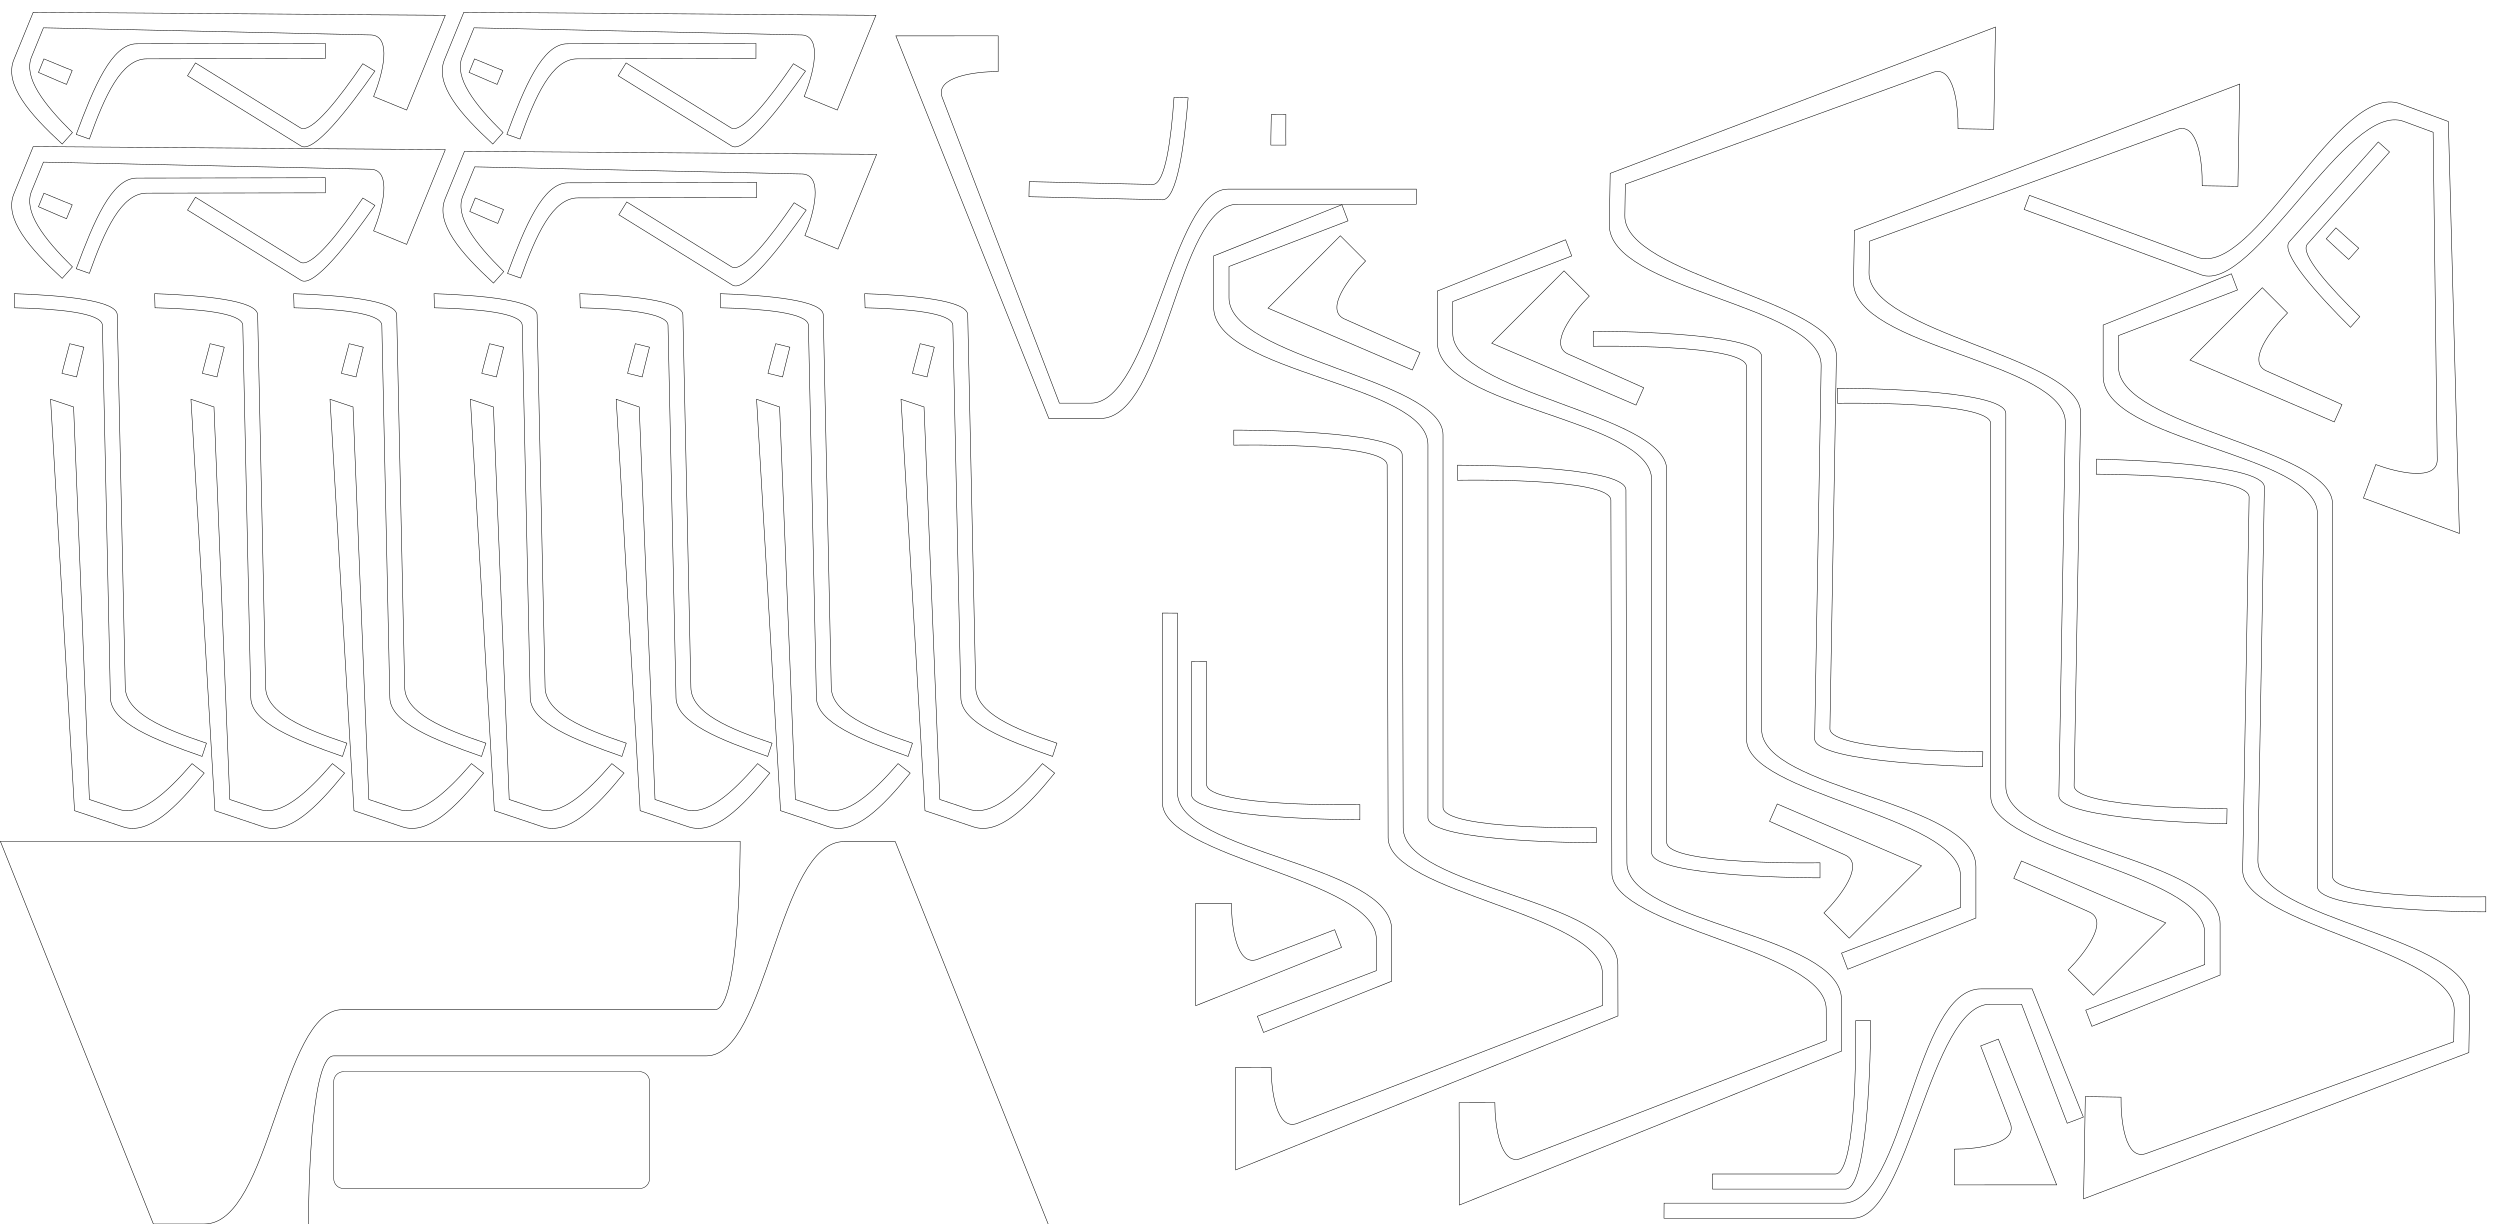 <?xml version="1.0" encoding="UTF-8" standalone="no"?>
<svg
   xmlns:dc="http://purl.org/dc/elements/1.1/"
   xmlns:cc="http://creativecommons.org/ns#"
   xmlns:rdf="http://www.w3.org/1999/02/22-rdf-syntax-ns#"
   xmlns:svg="http://www.w3.org/2000/svg"
   xmlns="http://www.w3.org/2000/svg"
   id="svg8"
   version="1.1"
   viewBox="0 0 490 240"
   height="240mm"
   width="490mm">
  <defs
     id="defs2" />
  <g
     transform="translate(0,-39.4)"
     id="layer2">
    <path
       id="path4662"
       d="m 60.457,279.35 c 0,0 -0.05,-33 4.95,-33 h 73.05 c 12,0 14,-42 27,-42 h 10.015 l 29.985,75 z"
       style="opacity:1;fill:none;fill-opacity:1;stroke:#000000;stroke-width:0.1;stroke-miterlimit:4;stroke-dasharray:none;stroke-opacity:1" />
    <path
       id="rect4682"
       d="m 67.362,249.446 h 58 c 1.083,0 1.954,0.872 1.954,1.954 v 19 c 0,1.083 -0.872,1.954 -1.954,1.954 H 67.362 c -1.083,0 -1.954,-0.872 -1.954,-1.954 V 251.4 c 0,-1.083 0.872,-1.954 1.954,-1.954 z"
       style="opacity:1;fill:none;fill-opacity:1;stroke:#000000;stroke-width:0.091;stroke-miterlimit:4;stroke-dasharray:none;stroke-opacity:1" />
    <path
       style="opacity:1;fill:none;fill-opacity:1;stroke:#000000;stroke-width:0.1;stroke-miterlimit:4;stroke-dasharray:none;stroke-opacity:1"
       d="m 145.074,204.296 c 0,0 0.05,33 -4.95,33 H 67.074 c -12,0 -14,42 -27,42 h -10.015 l -29.985,-75 z"
       id="path4686" />
    <path
       id="path970"
       d="m 335.656,272.464 h 26.042 c 5,0 4.95,-33 4.95,-33 h -2.95 c 0,0 0.552,30.044 -4,30.044 h -24.058 z"
       style="opacity:1;fill:none;fill-opacity:1;stroke:#000000;stroke-width:0.1;stroke-miterlimit:4;stroke-dasharray:none;stroke-opacity:1" />
    <path
       id="path972"
       d="m 326.141,278.175 h 37.086 c 10.925,0 15.027,-41.948 26.862,-41.948 h 6.138 l 8.942,23.327 3.17,-1.206 -10.046,-25.129 h -10.015 c -13,0 -15,42 -27,42 h -35.117 z"
       style="opacity:1;fill:none;fill-opacity:1;stroke:#000000;stroke-width:0.1;stroke-miterlimit:4;stroke-dasharray:none;stroke-opacity:1" />
    <path
       id="path974"
       d="m 388.21,244.401 5.842,15.239 c 1.33,3.931 -6.239,4.992 -11,5 v 7 l 15.295,-0.008 4.755,2.3e-4 -11.423,-28.571 z"
       style="opacity:1;fill:none;fill-opacity:1;stroke:#000000;stroke-width:0.1;stroke-miterlimit:4;stroke-dasharray:none;stroke-opacity:1" />
    <path
       style="opacity:1;fill:none;fill-opacity:1;stroke:#000000;stroke-width:0.1;stroke-miterlimit:4;stroke-dasharray:none;stroke-opacity:1"
       d="m 362.146,229.38 25.129,-10.046 v -10.015 c 0,-13 -42,-15 -42,-27 v -73.05 c 0,-5 -33,-4.95 -33,-4.95 v 2.95 c 0,0 30.044,-0.552 30.044,4 v 73 c 0,10.925 41.948,15.027 41.948,26.862 v 6.138 l -23.327,8.942 z"
       id="path1184" />
    <path
       style="opacity:1;fill:none;fill-opacity:1;stroke:#000000;stroke-width:0.1;stroke-miterlimit:4;stroke-dasharray:none;stroke-opacity:1"
       d="m 346.833,200.378 14.906,6.645 c 3.72,1.839 -0.881,7.942 -4.243,11.314 l 4.95,4.95 10.809,-10.821 3.363,-3.362 -28.28,-12.126 z"
       id="path4728-3" />
    <path
       style="opacity:1;fill:none;fill-opacity:1;stroke:#000000;stroke-width:0.1;stroke-miterlimit:4;stroke-dasharray:none;stroke-opacity:1"
       d="m 391.113,44.703 -75.512,28.671 -0.175,10.014 c -0.227,12.998 41.732,15.731 41.522,27.729 l -1.275,73.039 c -0.087,4.999 32.909,5.525 32.909,5.525 l 0.051,-2.95 c 0,0 -30.049,0.028 -29.97,-4.524 l 1.274,-72.989 C 360.129,98.296 318.258,93.463 318.465,81.629 l 0.107,-6.137 60.392,-21.949 c 3.953,-1.261 4.883,6.325 4.807,11.086 l 6.999,0.122 0.259,-15.292 z"
       id="path1174" />
    <path
       id="path1212"
       d="m 306.852,86.394 -25.129,10.046 v 10.015 c 0,13 42,15 42,27 v 73.05 c 0,5 33,4.95 33,4.95 v -2.95 c 0,0 -30.044,0.552 -30.044,-4 v -73 c 0,-10.925 -41.948,-15.027 -41.948,-26.862 v -6.138 l 23.327,-8.942 z"
       style="opacity:1;fill:none;fill-opacity:1;stroke:#000000;stroke-width:0.1;stroke-miterlimit:4;stroke-dasharray:none;stroke-opacity:1" />
    <path
       id="path1214"
       d="m 322.165,115.396 -14.906,-6.645 c -3.72,-1.839 0.881,-7.942 4.243,-11.314 l -4.95,-4.95 -10.809,10.821 -3.363,3.362 28.28,12.126 z"
       style="opacity:1;fill:none;fill-opacity:1;stroke:#000000;stroke-width:0.1;stroke-miterlimit:4;stroke-dasharray:none;stroke-opacity:1" />
    <path
       id="path1216"
       d="m 286.048,275.581 74.921,-30.181 -0.026,-10.015 c -0.034,-13 -42.039,-14.89 -42.07,-26.89 l -0.191,-73.05 c -0.013,-5 -33.013,-4.864 -33.013,-4.864 l 0.008,2.95 c 0,0 30.042,-0.631 30.054,3.921 l 0.191,73 c 0.029,10.925 41.987,14.917 42.018,26.753 l 0.016,6.138 -59.94,23.157 c -3.927,1.34 -5.009,-6.226 -5.029,-10.987 l -7,0.018 0.048,15.295 z"
       style="opacity:1;fill:none;fill-opacity:1;stroke:#000000;stroke-width:0.1;stroke-miterlimit:4;stroke-dasharray:none;stroke-opacity:1" />
    <path
       id="path1228"
       d="m 410.01,240.557 25.129,-10.046 v -10.015 c 0,-13 -42,-15 -42,-27 v -73.05 c 0,-5 -33,-4.95 -33,-4.95 v 2.95 c 0,0 30.044,-0.552 30.044,4 v 73 c 0,10.925 41.948,15.027 41.948,26.862 v 6.138 l -23.327,8.942 z"
       style="opacity:1;fill:none;fill-opacity:1;stroke:#000000;stroke-width:0.1;stroke-miterlimit:4;stroke-dasharray:none;stroke-opacity:1" />
    <path
       id="path1230"
       d="m 394.697,211.555 14.906,6.645 c 3.72,1.839 -0.881,7.942 -4.243,11.314 l 4.95,4.95 10.809,-10.821 3.363,-3.362 -28.28,-12.126 z"
       style="opacity:1;fill:none;fill-opacity:1;stroke:#000000;stroke-width:0.1;stroke-miterlimit:4;stroke-dasharray:none;stroke-opacity:1" />
    <path
       id="path1232"
       d="m 438.977,55.88 -75.512,28.671 -0.175,10.014 c -0.227,12.998 41.732,15.731 41.522,27.729 l -1.275,73.039 c -0.087,4.999 32.909,5.525 32.909,5.525 l 0.051,-2.95 c 0,0 -30.049,0.028 -29.97,-4.524 l 1.274,-72.989 c 0.191,-10.923 -41.68,-15.757 -41.473,-27.59 l 0.107,-6.137 60.392,-21.949 c 3.953,-1.261 4.883,6.325 4.807,11.086 l 6.999,0.122 0.259,-15.292 z"
       style="opacity:1;fill:none;fill-opacity:1;stroke:#000000;stroke-width:0.1;stroke-miterlimit:4;stroke-dasharray:none;stroke-opacity:1" />
    <path
       style="opacity:1;fill:none;fill-opacity:1;stroke:#000000;stroke-width:0.1;stroke-miterlimit:4;stroke-dasharray:none;stroke-opacity:1"
       d="m 437.348,93.062 -25.129,10.046 v 10.015 c 0,13 42,15 42,27 v 73.05 c 0,5 33,4.95 33,4.95 v -2.95 c 0,0 -30.044,0.552 -30.044,-4 v -73 c 0,-10.925 -41.948,-15.027 -41.948,-26.862 v -6.138 l 23.327,-8.942 z"
       id="path1244" />
    <path
       style="opacity:1;fill:none;fill-opacity:1;stroke:#000000;stroke-width:0.1;stroke-miterlimit:4;stroke-dasharray:none;stroke-opacity:1"
       d="m 459.022,118.697 -14.906,-6.645 c -3.72,-1.839 0.881,-7.942 4.243,-11.314 l -4.95,-4.95 -10.809,10.821 -3.363,3.362 28.28,12.126 z"
       id="path1246" />
    <path
       style="opacity:1;fill:none;fill-opacity:1;stroke:#000000;stroke-width:0.1;stroke-miterlimit:4;stroke-dasharray:none;stroke-opacity:1"
       d="m 408.381,274.371 75.512,-28.671 0.175,-10.014 c 0.227,-12.998 -41.732,-15.731 -41.522,-27.729 l 1.275,-73.039 c 0.087,-4.999 -32.909,-5.525 -32.909,-5.525 l -0.051,2.95 c 0,0 30.049,-0.028 29.97,4.524 l -1.274,72.989 c -0.191,10.923 41.68,15.757 41.473,27.59 l -0.107,6.137 -60.392,21.949 c -3.953,1.261 -4.883,-6.325 -4.807,-11.086 l -6.999,-0.122 -0.259,15.292 z"
       id="path1248" />
    <path
       style="opacity:1;fill:none;fill-opacity:1;stroke:#000000;stroke-width:0.1;stroke-miterlimit:4;stroke-dasharray:none;stroke-opacity:1"
       d="m 263.005,79.516 -25.129,10.046 v 10.015 c 0,13 42,15 42,27 v 73.05 c 0,5 33,4.95 33,4.95 v -2.95 c 0,0 -30.044,0.552 -30.044,-4 v -73 c 0,-10.925 -41.948,-15.027 -41.948,-26.862 v -6.138 l 23.327,-8.942 z"
       id="path1367" />
    <path
       style="opacity:1;fill:none;fill-opacity:1;stroke:#000000;stroke-width:0.1;stroke-miterlimit:4;stroke-dasharray:none;stroke-opacity:1"
       d="m 278.317,108.518 -14.906,-6.645 c -3.72,-1.839 0.881,-7.942 4.243,-11.314 l -4.95,-4.95 -10.809,10.821 -3.363,3.362 28.28,12.126 z"
       id="path1369" />
    <path
       style="opacity:1;fill:none;fill-opacity:1;stroke:#000000;stroke-width:0.1;stroke-miterlimit:4;stroke-dasharray:none;stroke-opacity:1"
       d="m 242.2,268.703 74.921,-30.181 -0.026,-10.015 c -0.034,-13 -42.039,-14.89 -42.07,-26.89 l -0.191,-73.05 c -0.013,-5 -33.013,-4.864 -33.013,-4.864 l 0.008,2.95 c 0,0 30.042,-0.631 30.054,3.921 l 0.191,73 c 0.029,10.925 41.987,14.917 42.018,26.753 l 0.016,6.138 -59.94,23.157 c -3.927,1.34 -5.009,-6.226 -5.029,-10.987 l -7,0.018 0.048,15.295 z"
       id="path1371" />
    <path
       style="opacity:1;fill:none;fill-opacity:1;stroke:#000000;stroke-width:0.1;stroke-miterlimit:4;stroke-dasharray:none;stroke-opacity:1"
       d="m 233.534,169.073 v 26.042 c 0,5 33,4.95 33,4.95 v -2.95 c 0,0 -30.044,0.552 -30.044,-4 v -24.058 z"
       id="path1403" />
    <path
       style="opacity:1;fill:none;fill-opacity:1;stroke:#000000;stroke-width:0.1;stroke-miterlimit:4;stroke-dasharray:none;stroke-opacity:1"
       d="m 227.823,159.557 v 37.086 c 0,10.925 41.948,15.027 41.948,26.862 v 6.138 l -23.327,8.942 1.206,3.17 25.129,-10.046 v -10.015 c 0,-13 -42,-15 -42,-27 v -35.117 z"
       id="path1405" />
    <path
       style="opacity:1;fill:none;fill-opacity:1;stroke:#000000;stroke-width:0.1;stroke-miterlimit:4;stroke-dasharray:none;stroke-opacity:1"
       d="m 261.598,221.626 -15.239,5.842 c -3.931,1.33 -4.992,-6.239 -5,-11 h -7 l 0.008,15.295 -2.3e-4,4.755 28.571,-11.423 z"
       id="path1407" />
    <path
       id="path1500"
       d="m 13.664,106.767 c -0.94,3.433 -1.518,5.808 -1.518,5.808 l 2.865,0.702 c 0,0 0.544,-2.41 1.424,-5.822 z"
       style="opacity:1;fill:none;fill-opacity:1;stroke:#000000;stroke-width:0.1;stroke-miterlimit:4;stroke-dasharray:none;stroke-opacity:1" />
    <path
       id="path1502"
       d="m 37.641,189.069 c -5.15,5.938 -10.133,10.36 -14.298,8.97 l -5.822,-1.943 -3.097,-76.93 -4.511,-1.506 4.696,80.635 9.5,3.171 c 4.984,1.663 10.435,-3.749 15.913,-10.539 z"
       style="opacity:1;fill:none;fill-opacity:1;stroke:#000000;stroke-width:0.1;stroke-miterlimit:4;stroke-dasharray:none;stroke-opacity:1" />
    <path
       id="path1504"
       d="M 40.464,185.069 C 31.947,182.217 24.658,179.116 24.551,174.142 L 22.983,101.109 C 22.921,98.242 12.05,97.269 2.785,96.96 l 0.082,2.766 c 8.148,0.187 17.151,0.956 17.204,3.445 l 1.567,72.983 c 0.105,4.895 8.603,8.239 17.973,11.504 z"
       style="opacity:1;fill:none;fill-opacity:1;stroke:#000000;stroke-width:0.1;stroke-miterlimit:4;stroke-dasharray:none;stroke-opacity:1" />
    <path
       style="opacity:1;fill:none;fill-opacity:1;stroke:#000000;stroke-width:0.1;stroke-miterlimit:4;stroke-dasharray:none;stroke-opacity:1"
       d="m 41.181,106.767 c -0.94,3.433 -1.518,5.808 -1.518,5.808 l 2.865,0.702 c 0,0 0.544,-2.41 1.424,-5.822 z"
       id="path1508" />
    <path
       style="opacity:1;fill:none;fill-opacity:1;stroke:#000000;stroke-width:0.1;stroke-miterlimit:4;stroke-dasharray:none;stroke-opacity:1"
       d="m 65.158,189.069 c -5.15,5.938 -10.133,10.36 -14.298,8.97 l -5.822,-1.943 -3.097,-76.93 -4.511,-1.506 4.696,80.635 9.5,3.171 c 4.984,1.663 10.435,-3.749 15.913,-10.539 z"
       id="path1510" />
    <path
       style="opacity:1;fill:none;fill-opacity:1;stroke:#000000;stroke-width:0.1;stroke-miterlimit:4;stroke-dasharray:none;stroke-opacity:1"
       d="M 67.981,185.069 C 59.464,182.217 52.175,179.116 52.068,174.142 L 50.5,101.109 C 50.438,98.242 39.567,97.269 30.301,96.96 l 0.082,2.766 c 8.148,0.187 17.151,0.956 17.204,3.445 l 1.567,72.983 c 0.105,4.895 8.603,8.239 17.973,11.504 z"
       id="path1512" />
    <path
       style="opacity:1;fill:none;fill-opacity:1;stroke:#000000;stroke-width:0.1;stroke-miterlimit:4;stroke-dasharray:none;stroke-opacity:1"
       d="m 68.433,106.767 c -0.94,3.433 -1.518,5.808 -1.518,5.808 l 2.865,0.702 c 0,0 0.544,-2.41 1.424,-5.822 z"
       id="path1524" />
    <path
       style="opacity:1;fill:none;fill-opacity:1;stroke:#000000;stroke-width:0.1;stroke-miterlimit:4;stroke-dasharray:none;stroke-opacity:1"
       d="m 92.41,189.069 c -5.15,5.938 -10.133,10.36 -14.298,8.97 l -5.822,-1.943 -3.097,-76.93 -4.511,-1.506 4.696,80.635 9.5,3.171 c 4.984,1.663 10.435,-3.749 15.913,-10.539 z"
       id="path1526" />
    <path
       style="opacity:1;fill:none;fill-opacity:1;stroke:#000000;stroke-width:0.1;stroke-miterlimit:4;stroke-dasharray:none;stroke-opacity:1"
       d="M 95.233,185.069 C 86.716,182.217 79.427,179.116 79.32,174.142 L 77.752,101.109 C 77.69,98.242 66.819,97.269 57.553,96.96 l 0.082,2.766 c 8.148,0.187 17.151,0.956 17.204,3.445 l 1.567,72.983 c 0.105,4.895 8.603,8.239 17.973,11.504 z"
       id="path1528" />
    <path
       id="path1532"
       d="m 95.949,106.767 c -0.94,3.433 -1.518,5.808 -1.518,5.808 l 2.865,0.702 c 0,0 0.544,-2.41 1.424,-5.822 z"
       style="opacity:1;fill:none;fill-opacity:1;stroke:#000000;stroke-width:0.1;stroke-miterlimit:4;stroke-dasharray:none;stroke-opacity:1" />
    <path
       id="path1534"
       d="m 119.926,189.069 c -5.15,5.938 -10.133,10.36 -14.298,8.97 l -5.822,-1.943 -3.097,-76.93 -4.511,-1.506 4.696,80.635 9.5,3.171 c 4.984,1.663 10.435,-3.749 15.913,-10.539 z"
       style="opacity:1;fill:none;fill-opacity:1;stroke:#000000;stroke-width:0.1;stroke-miterlimit:4;stroke-dasharray:none;stroke-opacity:1" />
    <path
       id="path1536"
       d="m 122.749,185.069 c -8.517,-2.852 -15.806,-5.953 -15.913,-10.927 l -1.568,-73.033 c -0.062,-2.866 -10.933,-3.84 -20.198,-4.149 l 0.082,2.766 c 8.148,0.187 17.151,0.956 17.204,3.445 l 1.567,72.983 c 0.105,4.895 8.603,8.239 17.973,11.504 z"
       style="opacity:1;fill:none;fill-opacity:1;stroke:#000000;stroke-width:0.1;stroke-miterlimit:4;stroke-dasharray:none;stroke-opacity:1" />
    <path
       id="path1540"
       d="m 124.524,106.767 c -0.94,3.433 -1.518,5.808 -1.518,5.808 l 2.865,0.702 c 0,0 0.544,-2.41 1.424,-5.822 z"
       style="opacity:1;fill:none;fill-opacity:1;stroke:#000000;stroke-width:0.1;stroke-miterlimit:4;stroke-dasharray:none;stroke-opacity:1" />
    <path
       id="path1542"
       d="m 148.501,189.069 c -5.15,5.938 -10.133,10.36 -14.298,8.97 l -5.822,-1.943 -3.097,-76.93 -4.511,-1.506 4.696,80.635 9.5,3.171 c 4.984,1.663 10.435,-3.749 15.913,-10.539 z"
       style="opacity:1;fill:none;fill-opacity:1;stroke:#000000;stroke-width:0.1;stroke-miterlimit:4;stroke-dasharray:none;stroke-opacity:1" />
    <path
       id="path1544"
       d="m 151.324,185.069 c -8.517,-2.852 -15.806,-5.953 -15.913,-10.927 l -1.568,-73.033 c -0.061,-2.866 -10.933,-3.84 -20.198,-4.149 l 0.082,2.766 c 8.148,0.187 17.151,0.956 17.204,3.445 l 1.567,72.983 c 0.105,4.895 8.603,8.239 17.973,11.504 z"
       style="opacity:1;fill:none;fill-opacity:1;stroke:#000000;stroke-width:0.1;stroke-miterlimit:4;stroke-dasharray:none;stroke-opacity:1" />
    <path
       style="opacity:1;fill:none;fill-opacity:1;stroke:#000000;stroke-width:0.1;stroke-miterlimit:4;stroke-dasharray:none;stroke-opacity:1"
       d="m 152.041,106.767 c -0.94,3.433 -1.518,5.808 -1.518,5.808 l 2.865,0.702 c 0,0 0.544,-2.41 1.424,-5.822 z"
       id="path1548" />
    <path
       style="opacity:1;fill:none;fill-opacity:1;stroke:#000000;stroke-width:0.1;stroke-miterlimit:4;stroke-dasharray:none;stroke-opacity:1"
       d="m 176.018,189.069 c -5.15,5.938 -10.133,10.36 -14.298,8.97 l -5.822,-1.943 -3.097,-76.93 -4.511,-1.506 4.696,80.635 9.5,3.171 c 4.984,1.663 10.435,-3.749 15.913,-10.539 z"
       id="path1550" />
    <path
       style="opacity:1;fill:none;fill-opacity:1;stroke:#000000;stroke-width:0.1;stroke-miterlimit:4;stroke-dasharray:none;stroke-opacity:1"
       d="m 178.841,185.069 c -8.517,-2.852 -15.806,-5.953 -15.913,-10.927 l -1.568,-73.033 c -0.061,-2.866 -10.933,-3.84 -20.198,-4.149 l 0.082,2.766 c 8.148,0.187 17.151,0.956 17.204,3.445 l 1.567,72.983 c 0.105,4.895 8.603,8.239 17.973,11.504 z"
       id="path1552" />
    <path
       id="path1556"
       d="m 180.351,106.767 c -0.94,3.433 -1.518,5.808 -1.518,5.808 l 2.865,0.702 c 0,0 0.544,-2.41 1.424,-5.822 z"
       style="opacity:1;fill:none;fill-opacity:1;stroke:#000000;stroke-width:0.1;stroke-miterlimit:4;stroke-dasharray:none;stroke-opacity:1" />
    <path
       id="path1558"
       d="m 204.328,189.069 c -5.15,5.938 -10.133,10.36 -14.298,8.97 l -5.822,-1.943 -3.097,-76.93 -4.511,-1.506 4.696,80.635 9.5,3.171 c 4.984,1.663 10.435,-3.749 15.913,-10.539 z"
       style="opacity:1;fill:none;fill-opacity:1;stroke:#000000;stroke-width:0.1;stroke-miterlimit:4;stroke-dasharray:none;stroke-opacity:1" />
    <path
       id="path1560"
       d="m 207.152,185.069 c -8.517,-2.852 -15.806,-5.953 -15.913,-10.927 l -1.568,-73.033 c -0.061,-2.866 -10.933,-3.84 -20.198,-4.149 l 0.082,2.766 c 8.148,0.187 17.151,0.956 17.204,3.445 l 1.567,72.983 c 0.105,4.895 8.603,8.239 17.974,11.504 z"
       style="opacity:1;fill:none;fill-opacity:1;stroke:#000000;stroke-width:0.1;stroke-miterlimit:4;stroke-dasharray:none;stroke-opacity:1" />
    <path
       id="path1572"
       d="m 7.538,79.922 c 3.246,1.428 5.499,2.345 5.499,2.345 l 1.116,-2.731 c 0,0 -2.301,-0.891 -5.544,-2.262 z"
       style="opacity:1;fill:none;fill-opacity:1;stroke:#000000;stroke-width:0.1;stroke-miterlimit:4;stroke-dasharray:none;stroke-opacity:1" />
    <path
       id="path1570"
       d="M 71.115,78.216 C 66.522,84.95 60.973,92.086 58.856,90.775 L 38.31,78.058 36.754,80.572 59.001,94.341 c 2.438,1.509 9.173,-7.081 14.477,-14.685 z"
       style="opacity:1;fill:none;fill-opacity:1;stroke:#000000;stroke-width:0.1;stroke-miterlimit:4;stroke-dasharray:none;stroke-opacity:1" />
    <path
       id="path1568"
       d="M 14.196,91.707 C 8.613,86.181 4.532,80.922 6.192,76.859 L 8.513,71.178 72.755,72.576 c 4.142,0.255 2.262,7.663 0.469,12.074 l 6.48,2.647 5.777,-14.162 1.799,-4.402 -80.77,-0.605 -3.787,9.272 c -1.986,4.861 3.051,10.652 9.462,16.561 z"
       style="opacity:1;fill:none;fill-opacity:1;stroke:#000000;stroke-width:0.1;stroke-miterlimit:4;stroke-dasharray:none;stroke-opacity:1" />
    <path
       id="path1564"
       d="M 17.517,92.973 C 20.537,84.506 23.781,77.269 28.76,77.26 l 35.003,-0.066 0.007,-2.956 -36.965,0.07 c -4.899,0.009 -8.411,8.452 -11.861,17.765 z"
       style="opacity:1;fill:none;fill-opacity:1;stroke:#000000;stroke-width:0.1;stroke-miterlimit:4;stroke-dasharray:none;stroke-opacity:1" />
    <path
       style="opacity:1;fill:none;fill-opacity:1;stroke:#000000;stroke-width:0.1;stroke-miterlimit:4;stroke-dasharray:none;stroke-opacity:1"
       d="m 7.538,53.596 c 3.246,1.428 5.499,2.345 5.499,2.345 l 1.116,-2.731 c 0,0 -2.301,-0.891 -5.544,-2.262 z"
       id="path1580" />
    <path
       style="opacity:1;fill:none;fill-opacity:1;stroke:#000000;stroke-width:0.1;stroke-miterlimit:4;stroke-dasharray:none;stroke-opacity:1"
       d="M 71.115,51.89 C 66.522,58.624 60.973,65.76 58.856,64.449 L 38.31,51.732 l -1.556,2.514 22.247,13.77 c 2.438,1.509 9.173,-7.081 14.477,-14.685 z"
       id="path1582" />
    <path
       style="opacity:1;fill:none;fill-opacity:1;stroke:#000000;stroke-width:0.1;stroke-miterlimit:4;stroke-dasharray:none;stroke-opacity:1"
       d="M 14.196,65.38 C 8.613,59.855 4.532,54.596 6.192,50.533 l 2.321,-5.682 64.242,1.398 c 4.142,0.255 2.262,7.663 0.469,12.074 l 6.48,2.647 5.777,-14.162 1.799,-4.402 -80.77,-0.605 -3.787,9.272 c -1.986,4.861 3.051,10.652 9.462,16.561 z"
       id="path1584" />
    <path
       style="opacity:1;fill:none;fill-opacity:1;stroke:#000000;stroke-width:0.1;stroke-miterlimit:4;stroke-dasharray:none;stroke-opacity:1"
       d="m 17.517,66.647 c 3.02,-8.467 6.264,-15.704 11.243,-15.714 l 35.003,-0.066 0.007,-2.956 -36.965,0.07 c -4.899,0.009 -8.411,8.452 -11.861,17.765 z"
       id="path1586" />
    <path
       id="path1590"
       d="m 91.94,53.596 c 3.246,1.428 5.499,2.345 5.499,2.345 l 1.116,-2.731 c 0,0 -2.301,-0.891 -5.544,-2.262 z"
       style="opacity:1;fill:none;fill-opacity:1;stroke:#000000;stroke-width:0.1;stroke-miterlimit:4;stroke-dasharray:none;stroke-opacity:1" />
    <path
       id="path1592"
       d="m 155.517,51.89 c -4.593,6.735 -10.142,13.87 -12.259,12.56 l -20.547,-12.717 -1.556,2.514 22.247,13.77 c 2.438,1.509 9.173,-7.081 14.477,-14.685 z"
       style="opacity:1;fill:none;fill-opacity:1;stroke:#000000;stroke-width:0.1;stroke-miterlimit:4;stroke-dasharray:none;stroke-opacity:1" />
    <path
       id="path1594"
       d="M 98.598,65.38 C 93.016,59.855 88.934,54.596 90.594,50.533 l 2.321,-5.682 64.242,1.398 c 4.142,0.255 2.262,7.663 0.469,12.074 l 6.48,2.647 5.777,-14.162 1.799,-4.402 -80.77,-0.605 -3.787,9.272 c -1.986,4.861 3.051,10.652 9.462,16.561 z"
       style="opacity:1;fill:none;fill-opacity:1;stroke:#000000;stroke-width:0.1;stroke-miterlimit:4;stroke-dasharray:none;stroke-opacity:1" />
    <path
       id="path1596"
       d="m 101.919,66.647 c 3.02,-8.467 6.264,-15.704 11.243,-15.714 l 35.003,-0.066 0.007,-2.956 -36.965,0.07 c -4.899,0.009 -8.411,8.452 -11.861,17.765 z"
       style="opacity:1;fill:none;fill-opacity:1;stroke:#000000;stroke-width:0.1;stroke-miterlimit:4;stroke-dasharray:none;stroke-opacity:1" />
    <path
       style="opacity:1;fill:none;fill-opacity:1;stroke:#000000;stroke-width:0.1;stroke-miterlimit:4;stroke-dasharray:none;stroke-opacity:1"
       d="m 92.073,80.848 c 3.246,1.428 5.499,2.345 5.499,2.345 l 1.116,-2.731 c 0,0 -2.301,-0.891 -5.544,-2.262 z"
       id="path1600" />
    <path
       style="opacity:1;fill:none;fill-opacity:1;stroke:#000000;stroke-width:0.1;stroke-miterlimit:4;stroke-dasharray:none;stroke-opacity:1"
       d="m 155.65,79.142 c -4.593,6.735 -10.142,13.87 -12.259,12.56 l -20.547,-12.717 -1.556,2.514 22.247,13.77 c 2.438,1.509 9.173,-7.081 14.477,-14.685 z"
       id="path1602" />
    <path
       style="opacity:1;fill:none;fill-opacity:1;stroke:#000000;stroke-width:0.1;stroke-miterlimit:4;stroke-dasharray:none;stroke-opacity:1"
       d="M 98.73,92.633 C 93.148,87.107 89.067,81.848 90.726,77.785 l 2.321,-5.682 64.242,1.398 c 4.142,0.255 2.262,7.663 0.469,12.074 l 6.48,2.647 5.777,-14.162 1.799,-4.402 -80.77,-0.605 -3.787,9.272 c -1.986,4.861 3.051,10.652 9.462,16.561 z"
       id="path1604" />
    <path
       style="opacity:1;fill:none;fill-opacity:1;stroke:#000000;stroke-width:0.1;stroke-miterlimit:4;stroke-dasharray:none;stroke-opacity:1"
       d="m 102.051,93.899 c 3.02,-8.467 6.264,-15.704 11.243,-15.714 l 35.003,-0.066 0.007,-2.956 -36.965,0.07 c -4.899,0.009 -8.411,8.452 -11.861,17.765 z"
       id="path1606" />
    <path
       id="path1648"
       d="m 455.947,86.201 c 2.583,2.429 4.402,4.045 4.402,4.045 l 1.963,-2.202 c 0,0 -1.872,-1.608 -4.472,-3.982 z"
       style="opacity:1;fill:none;fill-opacity:1;stroke:#000000;stroke-width:0.1;stroke-miterlimit:4;stroke-dasharray:none;stroke-opacity:1" />
    <path
       id="path1646"
       d="M 462.52,101.472 C 456.681,95.784 450.612,89.085 452.269,87.226 l 16.078,-18.038 -2.207,-1.967 -17.409,19.531 c -1.908,2.14 5.388,10.259 11.961,16.798 z"
       style="opacity:1;fill:none;fill-opacity:1;stroke:#000000;stroke-width:0.1;stroke-miterlimit:4;stroke-dasharray:none;stroke-opacity:1" />
    <path
       style="opacity:1;fill:none;fill-opacity:1;stroke:#000000;stroke-width:0.1;stroke-miterlimit:4;stroke-dasharray:none;stroke-opacity:1"
       d="m 249.176,61.861 c -0.095,3.545 -0.091,5.977 -0.091,5.977 h 2.95 c 0,0 -0.045,-2.467 -0.003,-5.988 z"
       id="path1630" />
    <path
       style="opacity:1;fill:none;fill-opacity:1;stroke:#000000;stroke-width:0.1;stroke-miterlimit:4;stroke-dasharray:none;stroke-opacity:1"
       d="m 230.104,58.518 c -0.549,8.133 -1.718,17.096 -4.208,17.039 l -24.157,-0.557 -0.068,2.955 26.157,0.603 c 2.866,0.066 4.322,-10.752 5.043,-19.995 z"
       id="path1632" />
    <path
       style="opacity:1;fill:none;fill-opacity:1;stroke:#000000;stroke-width:0.1;stroke-miterlimit:4;stroke-dasharray:none;stroke-opacity:1"
       d="m 277.609,76.474 h -36.965 c -10.925,0 -15.027,41.948 -26.862,41.948 h -6.138 l -23,-60 c -1.33,-3.931 6.239,-4.992 11,-5 v -7 l -15.295,0.008 -4.755,-2.3e-4 29.985,75 h 10.015 c 13,0 15,-42 27,-42 h 35.003 z"
       id="path1634" />
    <path
       id="path1642"
       d="m 396.735,80.457 34.68,12.796 c 10.25,3.782 28.619,-34.153 39.723,-30.056 l 5.758,2.125 0.808,64.252 c -0.113,4.148 -7.581,2.524 -12.051,0.883 l -2.423,6.567 14.352,5.287 4.461,1.646 -2.168,-80.743 -9.396,-3.467 c -12.196,-4.5 -28.612,34.211 -39.87,30.057 L 397.769,77.688 Z"
       style="opacity:1;fill:none;fill-opacity:1;stroke:#000000;stroke-width:0.1;stroke-miterlimit:4;stroke-dasharray:none;stroke-opacity:1" />
  </g>
</svg>
